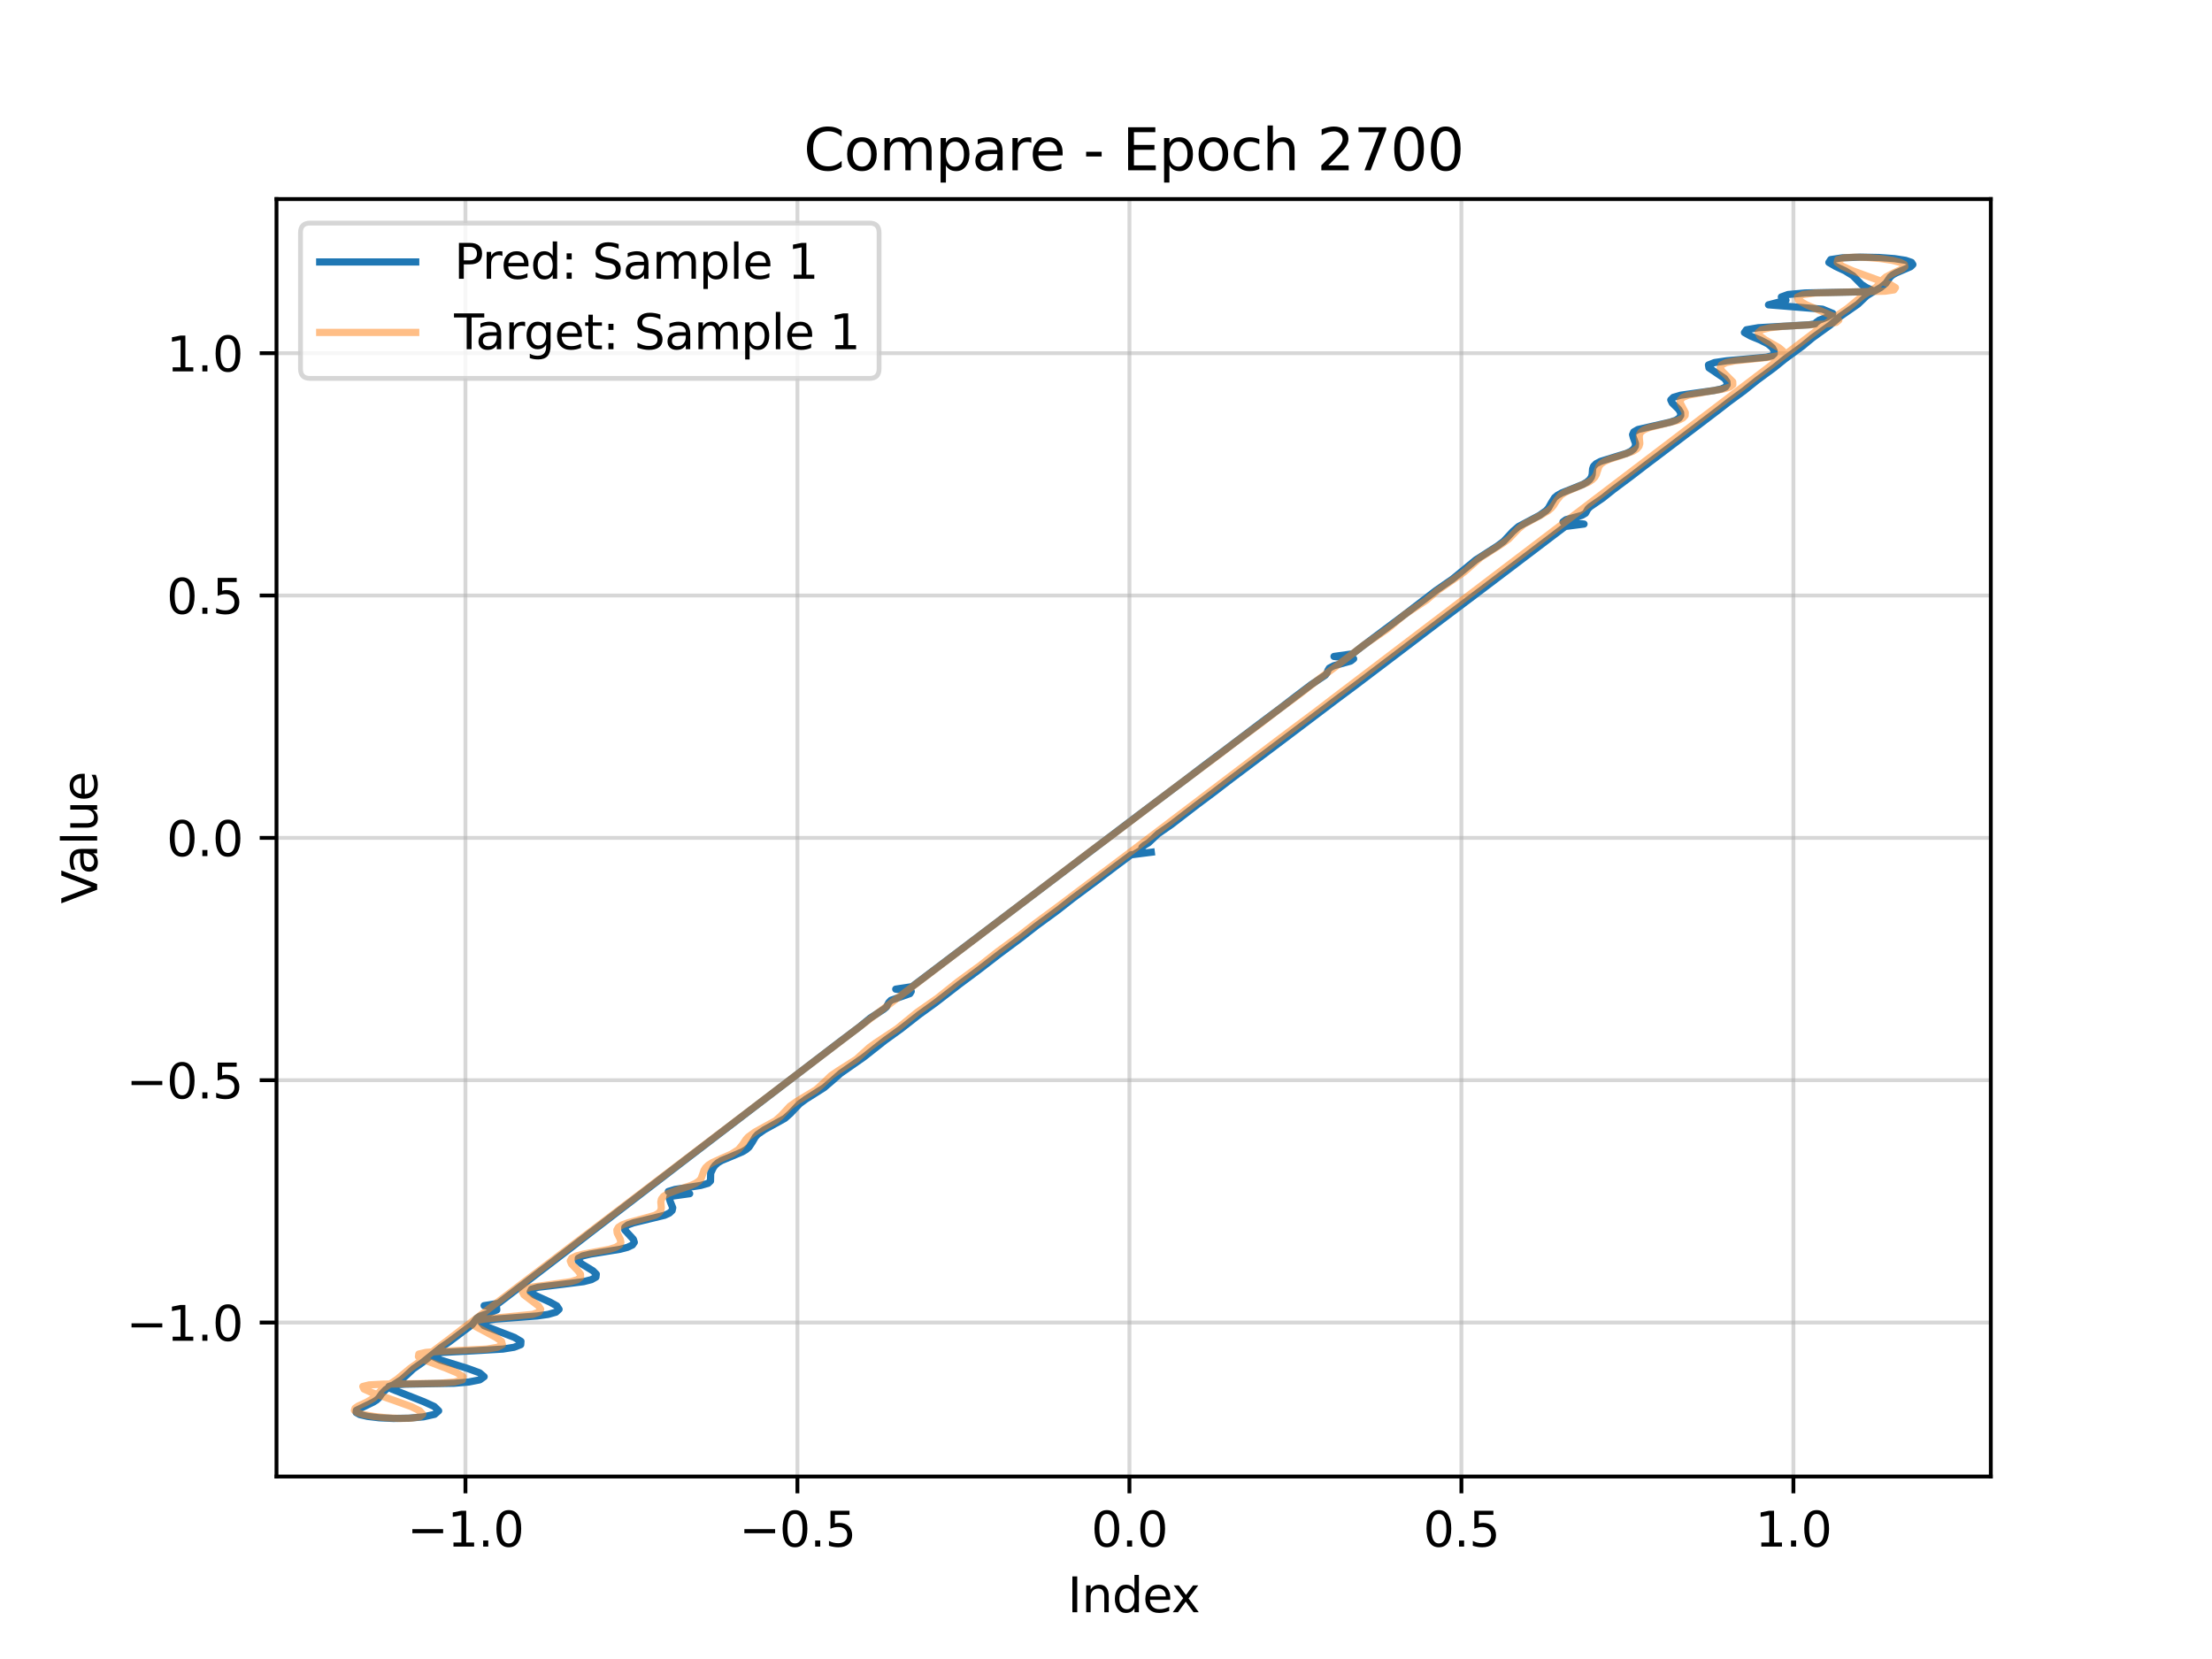 <?xml version="1.0" encoding="utf-8" standalone="no"?>
<!DOCTYPE svg PUBLIC "-//W3C//DTD SVG 1.1//EN"
  "http://www.w3.org/Graphics/SVG/1.1/DTD/svg11.dtd">
<svg xmlns:xlink="http://www.w3.org/1999/xlink" width="460.8pt" height="345.6pt" viewBox="0 0 460.8 345.6" xmlns="http://www.w3.org/2000/svg" version="1.1">
 <defs>
  <style type="text/css">*{stroke-linejoin: round; stroke-linecap: butt}</style>
 </defs>
 <g id="figure_1">
  <g id="patch_1">
   <path d="M 0 345.6 
L 460.8 345.6 
L 460.8 0 
L 0 0 
z
" style="fill: #ffffff"/>
  </g>
  <g id="axes_1">
   <g id="patch_2">
    <path d="M 57.6 307.584 
L 414.72 307.584 
L 414.72 41.472 
L 57.6 41.472 
z
" style="fill: #ffffff"/>
   </g>
   <g id="matplotlib.axis_1">
    <g id="xtick_1">
     <g id="line2d_1">
      <path d="M 96.96 307.584 
L 96.96 41.472 
" clip-path="url(#pd90589e536)" style="fill: none; stroke: #b0b0b0; stroke-opacity: 0.5; stroke-width: 0.8; stroke-linecap: square"/>
     </g>
     <g id="line2d_2">
      <defs>
       <path id="mbfad180fe3" d="M 0 0 
L 0 3.5 
" style="stroke: #000000; stroke-width: 0.8"/>
      </defs>
      <g>
       <use xlink:href="#mbfad180fe3" x="96.96" y="307.584" style="stroke: #000000; stroke-width: 0.8"/>
      </g>
     </g>
     <g id="text_1">
      <!-- −1.0 -->
      <g transform="translate(84.819 322.182) scale(0.1 -0.1)">
       <defs>
        <path id="DejaVuSans-2212" d="M 678 2272 
L 4684 2272 
L 4684 1741 
L 678 1741 
L 678 2272 
z
" transform="scale(0.016)"/>
        <path id="DejaVuSans-31" d="M 794 531 
L 1825 531 
L 1825 4091 
L 703 3866 
L 703 4441 
L 1819 4666 
L 2450 4666 
L 2450 531 
L 3481 531 
L 3481 0 
L 794 0 
L 794 531 
z
" transform="scale(0.016)"/>
        <path id="DejaVuSans-2e" d="M 684 794 
L 1344 794 
L 1344 0 
L 684 0 
L 684 794 
z
" transform="scale(0.016)"/>
        <path id="DejaVuSans-30" d="M 2034 4250 
Q 1547 4250 1301 3770 
Q 1056 3291 1056 2328 
Q 1056 1369 1301 889 
Q 1547 409 2034 409 
Q 2525 409 2770 889 
Q 3016 1369 3016 2328 
Q 3016 3291 2770 3770 
Q 2525 4250 2034 4250 
z
M 2034 4750 
Q 2819 4750 3233 4129 
Q 3647 3509 3647 2328 
Q 3647 1150 3233 529 
Q 2819 -91 2034 -91 
Q 1250 -91 836 529 
Q 422 1150 422 2328 
Q 422 3509 836 4129 
Q 1250 4750 2034 4750 
z
" transform="scale(0.016)"/>
       </defs>
       <use xlink:href="#DejaVuSans-2212"/>
       <use xlink:href="#DejaVuSans-31" transform="translate(83.789 0)"/>
       <use xlink:href="#DejaVuSans-2e" transform="translate(147.412 0)"/>
       <use xlink:href="#DejaVuSans-30" transform="translate(179.199 0)"/>
      </g>
     </g>
    </g>
    <g id="xtick_2">
     <g id="line2d_3">
      <path d="M 166.119 307.584 
L 166.119 41.472 
" clip-path="url(#pd90589e536)" style="fill: none; stroke: #b0b0b0; stroke-opacity: 0.5; stroke-width: 0.8; stroke-linecap: square"/>
     </g>
     <g id="line2d_4">
      <g>
       <use xlink:href="#mbfad180fe3" x="166.119" y="307.584" style="stroke: #000000; stroke-width: 0.8"/>
      </g>
     </g>
     <g id="text_2">
      <!-- −0.5 -->
      <g transform="translate(153.978 322.182) scale(0.1 -0.1)">
       <defs>
        <path id="DejaVuSans-35" d="M 691 4666 
L 3169 4666 
L 3169 4134 
L 1269 4134 
L 1269 2991 
Q 1406 3038 1543 3061 
Q 1681 3084 1819 3084 
Q 2600 3084 3056 2656 
Q 3513 2228 3513 1497 
Q 3513 744 3044 326 
Q 2575 -91 1722 -91 
Q 1428 -91 1123 -41 
Q 819 9 494 109 
L 494 744 
Q 775 591 1075 516 
Q 1375 441 1709 441 
Q 2250 441 2565 725 
Q 2881 1009 2881 1497 
Q 2881 1984 2565 2268 
Q 2250 2553 1709 2553 
Q 1456 2553 1204 2497 
Q 953 2441 691 2322 
L 691 4666 
z
" transform="scale(0.016)"/>
       </defs>
       <use xlink:href="#DejaVuSans-2212"/>
       <use xlink:href="#DejaVuSans-30" transform="translate(83.789 0)"/>
       <use xlink:href="#DejaVuSans-2e" transform="translate(147.412 0)"/>
       <use xlink:href="#DejaVuSans-35" transform="translate(179.199 0)"/>
      </g>
     </g>
    </g>
    <g id="xtick_3">
     <g id="line2d_5">
      <path d="M 235.279 307.584 
L 235.279 41.472 
" clip-path="url(#pd90589e536)" style="fill: none; stroke: #b0b0b0; stroke-opacity: 0.5; stroke-width: 0.8; stroke-linecap: square"/>
     </g>
     <g id="line2d_6">
      <g>
       <use xlink:href="#mbfad180fe3" x="235.279" y="307.584" style="stroke: #000000; stroke-width: 0.8"/>
      </g>
     </g>
     <g id="text_3">
      <!-- 0.0 -->
      <g transform="translate(227.327 322.182) scale(0.1 -0.1)">
       <use xlink:href="#DejaVuSans-30"/>
       <use xlink:href="#DejaVuSans-2e" transform="translate(63.623 0)"/>
       <use xlink:href="#DejaVuSans-30" transform="translate(95.41 0)"/>
      </g>
     </g>
    </g>
    <g id="xtick_4">
     <g id="line2d_7">
      <path d="M 304.438 307.584 
L 304.438 41.472 
" clip-path="url(#pd90589e536)" style="fill: none; stroke: #b0b0b0; stroke-opacity: 0.5; stroke-width: 0.8; stroke-linecap: square"/>
     </g>
     <g id="line2d_8">
      <g>
       <use xlink:href="#mbfad180fe3" x="304.438" y="307.584" style="stroke: #000000; stroke-width: 0.8"/>
      </g>
     </g>
     <g id="text_4">
      <!-- 0.5 -->
      <g transform="translate(296.487 322.182) scale(0.1 -0.1)">
       <use xlink:href="#DejaVuSans-30"/>
       <use xlink:href="#DejaVuSans-2e" transform="translate(63.623 0)"/>
       <use xlink:href="#DejaVuSans-35" transform="translate(95.41 0)"/>
      </g>
     </g>
    </g>
    <g id="xtick_5">
     <g id="line2d_9">
      <path d="M 373.598 307.584 
L 373.598 41.472 
" clip-path="url(#pd90589e536)" style="fill: none; stroke: #b0b0b0; stroke-opacity: 0.5; stroke-width: 0.8; stroke-linecap: square"/>
     </g>
     <g id="line2d_10">
      <g>
       <use xlink:href="#mbfad180fe3" x="373.598" y="307.584" style="stroke: #000000; stroke-width: 0.8"/>
      </g>
     </g>
     <g id="text_5">
      <!-- 1.0 -->
      <g transform="translate(365.646 322.182) scale(0.1 -0.1)">
       <use xlink:href="#DejaVuSans-31"/>
       <use xlink:href="#DejaVuSans-2e" transform="translate(63.623 0)"/>
       <use xlink:href="#DejaVuSans-30" transform="translate(95.41 0)"/>
      </g>
     </g>
    </g>
    <g id="text_6">
     <!-- Index -->
     <g transform="translate(222.394 335.861) scale(0.1 -0.1)">
      <defs>
       <path id="DejaVuSans-49" d="M 628 4666 
L 1259 4666 
L 1259 0 
L 628 0 
L 628 4666 
z
" transform="scale(0.016)"/>
       <path id="DejaVuSans-6e" d="M 3513 2113 
L 3513 0 
L 2938 0 
L 2938 2094 
Q 2938 2591 2744 2837 
Q 2550 3084 2163 3084 
Q 1697 3084 1428 2787 
Q 1159 2491 1159 1978 
L 1159 0 
L 581 0 
L 581 3500 
L 1159 3500 
L 1159 2956 
Q 1366 3272 1645 3428 
Q 1925 3584 2291 3584 
Q 2894 3584 3203 3211 
Q 3513 2838 3513 2113 
z
" transform="scale(0.016)"/>
       <path id="DejaVuSans-64" d="M 2906 2969 
L 2906 4863 
L 3481 4863 
L 3481 0 
L 2906 0 
L 2906 525 
Q 2725 213 2448 61 
Q 2172 -91 1784 -91 
Q 1150 -91 751 415 
Q 353 922 353 1747 
Q 353 2572 751 3078 
Q 1150 3584 1784 3584 
Q 2172 3584 2448 3432 
Q 2725 3281 2906 2969 
z
M 947 1747 
Q 947 1113 1208 752 
Q 1469 391 1925 391 
Q 2381 391 2643 752 
Q 2906 1113 2906 1747 
Q 2906 2381 2643 2742 
Q 2381 3103 1925 3103 
Q 1469 3103 1208 2742 
Q 947 2381 947 1747 
z
" transform="scale(0.016)"/>
       <path id="DejaVuSans-65" d="M 3597 1894 
L 3597 1613 
L 953 1613 
Q 991 1019 1311 708 
Q 1631 397 2203 397 
Q 2534 397 2845 478 
Q 3156 559 3463 722 
L 3463 178 
Q 3153 47 2828 -22 
Q 2503 -91 2169 -91 
Q 1331 -91 842 396 
Q 353 884 353 1716 
Q 353 2575 817 3079 
Q 1281 3584 2069 3584 
Q 2775 3584 3186 3129 
Q 3597 2675 3597 1894 
z
M 3022 2063 
Q 3016 2534 2758 2815 
Q 2500 3097 2075 3097 
Q 1594 3097 1305 2825 
Q 1016 2553 972 2059 
L 3022 2063 
z
" transform="scale(0.016)"/>
       <path id="DejaVuSans-78" d="M 3513 3500 
L 2247 1797 
L 3578 0 
L 2900 0 
L 1881 1375 
L 863 0 
L 184 0 
L 1544 1831 
L 300 3500 
L 978 3500 
L 1906 2253 
L 2834 3500 
L 3513 3500 
z
" transform="scale(0.016)"/>
      </defs>
      <use xlink:href="#DejaVuSans-49"/>
      <use xlink:href="#DejaVuSans-6e" transform="translate(29.492 0)"/>
      <use xlink:href="#DejaVuSans-64" transform="translate(92.871 0)"/>
      <use xlink:href="#DejaVuSans-65" transform="translate(156.348 0)"/>
      <use xlink:href="#DejaVuSans-78" transform="translate(216.121 0)"/>
     </g>
    </g>
   </g>
   <g id="matplotlib.axis_2">
    <g id="ytick_1">
     <g id="line2d_11">
      <path d="M 57.6 275.51 
L 414.72 275.51 
" clip-path="url(#pd90589e536)" style="fill: none; stroke: #b0b0b0; stroke-opacity: 0.5; stroke-width: 0.8; stroke-linecap: square"/>
     </g>
     <g id="line2d_12">
      <defs>
       <path id="m1dcc0fe6fd" d="M 0 0 
L -3.5 0 
" style="stroke: #000000; stroke-width: 0.8"/>
      </defs>
      <g>
       <use xlink:href="#m1dcc0fe6fd" x="57.6" y="275.51" style="stroke: #000000; stroke-width: 0.8"/>
      </g>
     </g>
     <g id="text_7">
      <!-- −1.0 -->
      <g transform="translate(26.317 279.309) scale(0.1 -0.1)">
       <use xlink:href="#DejaVuSans-2212"/>
       <use xlink:href="#DejaVuSans-31" transform="translate(83.789 0)"/>
       <use xlink:href="#DejaVuSans-2e" transform="translate(147.412 0)"/>
       <use xlink:href="#DejaVuSans-30" transform="translate(179.199 0)"/>
      </g>
     </g>
    </g>
    <g id="ytick_2">
     <g id="line2d_13">
      <path d="M 57.6 225.026 
L 414.72 225.026 
" clip-path="url(#pd90589e536)" style="fill: none; stroke: #b0b0b0; stroke-opacity: 0.5; stroke-width: 0.8; stroke-linecap: square"/>
     </g>
     <g id="line2d_14">
      <g>
       <use xlink:href="#m1dcc0fe6fd" x="57.6" y="225.026" style="stroke: #000000; stroke-width: 0.8"/>
      </g>
     </g>
     <g id="text_8">
      <!-- −0.5 -->
      <g transform="translate(26.317 228.825) scale(0.1 -0.1)">
       <use xlink:href="#DejaVuSans-2212"/>
       <use xlink:href="#DejaVuSans-30" transform="translate(83.789 0)"/>
       <use xlink:href="#DejaVuSans-2e" transform="translate(147.412 0)"/>
       <use xlink:href="#DejaVuSans-35" transform="translate(179.199 0)"/>
      </g>
     </g>
    </g>
    <g id="ytick_3">
     <g id="line2d_15">
      <path d="M 57.6 174.541 
L 414.72 174.541 
" clip-path="url(#pd90589e536)" style="fill: none; stroke: #b0b0b0; stroke-opacity: 0.5; stroke-width: 0.8; stroke-linecap: square"/>
     </g>
     <g id="line2d_16">
      <g>
       <use xlink:href="#m1dcc0fe6fd" x="57.6" y="174.541" style="stroke: #000000; stroke-width: 0.8"/>
      </g>
     </g>
     <g id="text_9">
      <!-- 0.0 -->
      <g transform="translate(34.697 178.34) scale(0.1 -0.1)">
       <use xlink:href="#DejaVuSans-30"/>
       <use xlink:href="#DejaVuSans-2e" transform="translate(63.623 0)"/>
       <use xlink:href="#DejaVuSans-30" transform="translate(95.41 0)"/>
      </g>
     </g>
    </g>
    <g id="ytick_4">
     <g id="line2d_17">
      <path d="M 57.6 124.057 
L 414.72 124.057 
" clip-path="url(#pd90589e536)" style="fill: none; stroke: #b0b0b0; stroke-opacity: 0.5; stroke-width: 0.8; stroke-linecap: square"/>
     </g>
     <g id="line2d_18">
      <g>
       <use xlink:href="#m1dcc0fe6fd" x="57.6" y="124.057" style="stroke: #000000; stroke-width: 0.8"/>
      </g>
     </g>
     <g id="text_10">
      <!-- 0.5 -->
      <g transform="translate(34.697 127.856) scale(0.1 -0.1)">
       <use xlink:href="#DejaVuSans-30"/>
       <use xlink:href="#DejaVuSans-2e" transform="translate(63.623 0)"/>
       <use xlink:href="#DejaVuSans-35" transform="translate(95.41 0)"/>
      </g>
     </g>
    </g>
    <g id="ytick_5">
     <g id="line2d_19">
      <path d="M 57.6 73.572 
L 414.72 73.572 
" clip-path="url(#pd90589e536)" style="fill: none; stroke: #b0b0b0; stroke-opacity: 0.5; stroke-width: 0.8; stroke-linecap: square"/>
     </g>
     <g id="line2d_20">
      <g>
       <use xlink:href="#m1dcc0fe6fd" x="57.6" y="73.572" style="stroke: #000000; stroke-width: 0.8"/>
      </g>
     </g>
     <g id="text_11">
      <!-- 1.0 -->
      <g transform="translate(34.697 77.371) scale(0.1 -0.1)">
       <use xlink:href="#DejaVuSans-31"/>
       <use xlink:href="#DejaVuSans-2e" transform="translate(63.623 0)"/>
       <use xlink:href="#DejaVuSans-30" transform="translate(95.41 0)"/>
      </g>
     </g>
    </g>
    <g id="text_12">
     <!-- Value -->
     <g transform="translate(20.238 188.259) rotate(-90) scale(0.1 -0.1)">
      <defs>
       <path id="DejaVuSans-56" d="M 1831 0 
L 50 4666 
L 709 4666 
L 2188 738 
L 3669 4666 
L 4325 4666 
L 2547 0 
L 1831 0 
z
" transform="scale(0.016)"/>
       <path id="DejaVuSans-61" d="M 2194 1759 
Q 1497 1759 1228 1600 
Q 959 1441 959 1056 
Q 959 750 1161 570 
Q 1363 391 1709 391 
Q 2188 391 2477 730 
Q 2766 1069 2766 1631 
L 2766 1759 
L 2194 1759 
z
M 3341 1997 
L 3341 0 
L 2766 0 
L 2766 531 
Q 2569 213 2275 61 
Q 1981 -91 1556 -91 
Q 1019 -91 701 211 
Q 384 513 384 1019 
Q 384 1609 779 1909 
Q 1175 2209 1959 2209 
L 2766 2209 
L 2766 2266 
Q 2766 2663 2505 2880 
Q 2244 3097 1772 3097 
Q 1472 3097 1187 3025 
Q 903 2953 641 2809 
L 641 3341 
Q 956 3463 1253 3523 
Q 1550 3584 1831 3584 
Q 2591 3584 2966 3190 
Q 3341 2797 3341 1997 
z
" transform="scale(0.016)"/>
       <path id="DejaVuSans-6c" d="M 603 4863 
L 1178 4863 
L 1178 0 
L 603 0 
L 603 4863 
z
" transform="scale(0.016)"/>
       <path id="DejaVuSans-75" d="M 544 1381 
L 544 3500 
L 1119 3500 
L 1119 1403 
Q 1119 906 1312 657 
Q 1506 409 1894 409 
Q 2359 409 2629 706 
Q 2900 1003 2900 1516 
L 2900 3500 
L 3475 3500 
L 3475 0 
L 2900 0 
L 2900 538 
Q 2691 219 2414 64 
Q 2138 -91 1772 -91 
Q 1169 -91 856 284 
Q 544 659 544 1381 
z
M 1991 3584 
L 1991 3584 
z
" transform="scale(0.016)"/>
      </defs>
      <use xlink:href="#DejaVuSans-56"/>
      <use xlink:href="#DejaVuSans-61" transform="translate(60.658 0)"/>
      <use xlink:href="#DejaVuSans-6c" transform="translate(121.938 0)"/>
      <use xlink:href="#DejaVuSans-75" transform="translate(149.721 0)"/>
      <use xlink:href="#DejaVuSans-65" transform="translate(213.1 0)"/>
     </g>
    </g>
   </g>
   <g id="line2d_21">
    <path d="M 237.08 177.477 
L 237.885 177 
L 237.885 176.522 
L 238.453 176.045 
L 239.258 175.569 
L 241.274 173.672 
L 244.015 171.781 
L 249.548 167.523 
L 252.71 165.168 
L 256.382 162.345 
L 260.744 159.067 
L 268.19 153.46 
L 278.687 145.519 
L 282.44 142.725 
L 290.416 136.679 
L 299.527 129.752 
L 308.657 122.874 
L 313.478 119.22 
L 321.28 113.301 
L 325.453 110.128 
L 326.065 109.676 
L 329.982 109.167 
L 325.601 108.714 
L 326.22 108.261 
L 329.529 107.358 
L 330.292 106.907 
L 330.796 106.007 
L 331.264 105.557 
L 333.895 103.755 
L 336.144 101.958 
L 339.754 99.267 
L 342.66 97.029 
L 346.213 94.347 
L 349.156 92.116 
L 352.092 89.885 
L 355.024 87.659 
L 357.956 85.43 
L 360.242 83.651 
L 363.277 81.43 
L 366.053 79.206 
L 369.657 76.549 
L 371.843 74.777 
L 375.456 72.133 
L 377.588 70.369 
L 381.239 67.737 
L 383.269 65.981 
L 387.038 63.364 
L 388.876 61.611 
L 390.273 60.755 
L 391.789 59.891 
L 392.863 59.007 
L 393.775 57.684 
L 394.282 57.258 
L 395.039 56.839 
L 398.03 55.554 
L 398.487 55.104 
L 398.2 54.655 
L 396.965 54.234 
L 394.676 53.88 
L 391.415 53.641 
L 387.534 53.568 
L 383.823 53.704 
L 381.38 54.074 
L 380.985 54.677 
L 382.357 55.48 
L 384.366 56.423 
L 385.982 57.425 
L 387.772 59.247 
L 388.82 59.922 
L 389.867 60.389 
L 390 60.658 
L 388.422 60.777 
L 376.03 61.031 
L 372.491 61.349 
L 371.089 61.858 
L 372.048 62.553 
L 368.41 63.499 
L 379.658 64.407 
L 381.798 65.29 
L 380.592 66.074 
L 378.973 66.704 
L 378.339 67.162 
L 378.115 67.462 
L 376.926 67.652 
L 366.28 68.27 
L 363.812 68.698 
L 363.396 69.282 
L 364.684 70.002 
L 366.648 70.81 
L 368.291 71.642 
L 369.226 72.432 
L 369.591 73.124 
L 369.609 73.683 
L 369.186 74.105 
L 367.972 74.412 
L 362.802 74.88 
L 359.675 75.157 
L 357.167 75.53 
L 355.903 76.023 
L 356.01 76.633 
L 359.268 78.837 
L 359.75 79.532 
L 359.803 80.136 
L 359.459 80.634 
L 358.58 81.033 
L 357.019 81.359 
L 350.113 82.328 
L 348.601 82.775 
L 348.055 83.313 
L 348.34 83.931 
L 349.712 85.287 
L 350.1 85.95 
L 350.131 86.558 
L 349.802 87.092 
L 349.086 87.551 
L 347.914 87.948 
L 341.188 89.482 
L 340.342 89.979 
L 340.096 90.536 
L 340.252 91.139 
L 340.715 92.384 
L 340.67 92.975 
L 340.349 93.52 
L 339.733 94.012 
L 338.803 94.457 
L 336.139 95.27 
L 333.412 96.12 
L 332.492 96.6 
L 331.969 97.122 
L 331.767 97.679 
L 331.682 98.836 
L 331.51 99.402 
L 331.144 99.941 
L 330.553 100.445 
L 329.735 100.917 
L 327.554 101.8 
L 325.313 102.694 
L 324.457 103.173 
L 323.851 103.678 
L 323.176 104.751 
L 322.571 105.839 
L 322.107 106.364 
L 320.734 107.354 
L 316.323 109.695 
L 315.164 110.702 
L 313.236 112.773 
L 311.912 113.764 
L 307.432 116.642 
L 302.598 120.615 
L 299.12 123.026 
L 293.388 127.429 
L 290.172 129.86 
L 286.907 132.295 
L 283.658 134.737 
L 281.782 136.203 
L 277.898 136.75 
L 281.987 137.236 
L 281.365 137.72 
L 277.85 138.692 
L 276.928 139.18 
L 276.622 139.669 
L 276.456 140.159 
L 276.078 140.65 
L 274.622 141.629 
L 273.169 142.602 
L 269.972 145.019 
L 266.814 147.449 
L 262.316 150.82 
L 258.495 153.711 
L 254.689 156.589 
L 250.85 159.464 
L 247.078 162.336 
L 242.64 165.675 
L 236.956 169.954 
L 210.869 189.717 
L 197.972 199.493 
L 189.995 205.537 
L 186.599 206.058 
L 189.828 206.522 
L 189.556 206.987 
L 185.605 208.38 
L 185.154 208.844 
L 184.658 209.771 
L 184.107 210.233 
L 181.288 212.081 
L 179.022 213.928 
L 174.761 217.148 
L 143.264 241.237 
L 122.899 256.869 
L 118.883 259.98 
L 103.851 271.494 
L 100.849 271.991 
L 103.453 272.434 
L 103.494 272.877 
L 102.438 273.319 
L 99.937 274.199 
L 99.311 274.638 
L 98.354 275.952 
L 94.835 278.592 
L 93.685 279.463 
L 91.793 280.773 
L 88 283.828 
L 86.127 285.132 
L 84.718 286.449 
L 83.739 287.317 
L 82.431 288.173 
L 80.359 289.471 
L 79.506 290.355 
L 78.9 291.231 
L 78.447 291.658 
L 77.774 292.078 
L 74.236 293.8 
L 74.19 294.25 
L 74.948 294.683 
L 76.588 295.064 
L 79.006 295.35 
L 81.972 295.488 
L 85.175 295.433 
L 88.233 295.151 
L 90.538 294.633 
L 91.38 293.898 
L 90.468 292.998 
L 88.29 292.006 
L 81.6 289.366 
L 81.016 288.828 
L 81.972 288.5 
L 84.351 288.346 
L 94.573 288.159 
L 97.642 287.901 
L 99.95 287.449 
L 100.858 286.796 
L 99.899 285.979 
L 97.399 285.066 
L 91.713 283.297 
L 90.208 282.595 
L 90.286 282.075 
L 92.053 281.734 
L 98.522 281.402 
L 104.783 281.034 
L 107.088 280.662 
L 108.474 280.121 
L 108.524 279.421 
L 107.158 278.605 
L 100.828 276.158 
L 100.277 275.553 
L 101.137 275.102 
L 103.263 274.788 
L 111.926 274.138 
L 114.207 273.809 
L 115.812 273.349 
L 116.464 272.752 
L 115.99 272.04 
L 114.587 271.26 
L 111.251 269.731 
L 110.453 269.087 
L 110.717 268.565 
L 112.085 268.161 
L 116.859 267.587 
L 121.56 266.993 
L 123.206 266.575 
L 124.14 266.05 
L 124.221 265.425 
L 123.518 264.729 
L 121.18 263.299 
L 120.451 262.654 
L 120.472 262.096 
L 121.36 261.632 
L 122.986 261.249 
L 129.161 260.249 
L 130.72 259.841 
L 131.743 259.355 
L 132.14 258.792 
L 131.94 258.166 
L 130.151 256.228 
L 130.16 255.662 
L 130.786 255.165 
L 131.993 254.73 
L 138.44 253.169 
L 139.455 252.698 
L 140.018 252.172 
L 140.144 251.597 
L 139.654 250.384 
L 139.468 249.792 
L 139.59 249.237 
L 143.672 248.667 
L 139.218 248.207 
L 140.621 247.779 
L 145.988 246.947 
L 147.508 246.505 
L 148.013 246.028 
L 148.045 244.403 
L 148.57 243.275 
L 148.966 242.741 
L 149.528 242.235 
L 150.325 241.759 
L 152.49 240.859 
L 154.641 239.951 
L 155.442 239.47 
L 156.027 238.967 
L 156.724 237.91 
L 157.348 236.841 
L 157.822 236.322 
L 159.236 235.337 
L 163.499 232.979 
L 164.631 231.978 
L 166.577 229.935 
L 167.916 228.953 
L 171.701 226.56 
L 173.433 225.074 
L 175.123 223.582 
L 177.214 222.124 
L 179.991 220.187 
L 184.335 216.753 
L 187.715 214.313 
L 191.473 211.372 
L 194.851 208.932 
L 199.912 205.02 
L 203.824 202.104 
L 208.228 198.708 
L 212.767 195.329 
L 215.851 192.916 
L 220.433 189.557 
L 223.495 187.148 
L 228.648 183.321 
L 232.42 180.451 
L 235.613 178.073 
L 239.837 177.536 
L 239.837 177.536 
" clip-path="url(#pd90589e536)" style="fill: none; stroke: #1f77b4; stroke-width: 1.5; stroke-linecap: square"/>
   </g>
   <g id="line2d_22">
    <path d="M 235.511 177.477 
L 265.915 154.394 
L 270.269 151.122 
L 274.015 148.323 
L 278.295 145.052 
L 381.113 66.854 
L 382.964 65.548 
L 384.853 64.246 
L 388.021 61.611 
L 390.76 59.891 
L 391.641 59.007 
L 392.38 58.119 
L 392.908 57.684 
L 394.518 56.839 
L 396.329 55.993 
L 396.821 55.554 
L 396.72 55.104 
L 395.858 54.655 
L 394.193 54.234 
L 391.847 53.88 
L 389.111 53.641 
L 386.399 53.568 
L 384.176 53.704 
L 382.86 54.074 
L 382.723 54.677 
L 383.82 55.48 
L 385.955 56.423 
L 393.731 59.247 
L 394.855 59.922 
L 394.545 60.389 
L 392.737 60.658 
L 385.78 60.82 
L 378.161 61.031 
L 375.619 61.349 
L 374.435 61.858 
L 374.661 62.553 
L 376.305 63.499 
L 382.379 66.074 
L 383.053 66.704 
L 382.479 67.162 
L 380.678 67.462 
L 374.648 67.802 
L 371.411 67.986 
L 368.715 68.27 
L 366.94 68.698 
L 366.26 69.282 
L 366.616 70.002 
L 367.742 70.81 
L 370.584 72.432 
L 371.407 73.124 
L 371.397 73.683 
L 370.451 74.105 
L 368.666 74.412 
L 361.422 75.157 
L 359.629 75.53 
L 358.59 76.023 
L 358.342 76.633 
L 358.75 77.337 
L 360.957 79.532 
L 360.98 80.136 
L 360.334 80.634 
L 359.04 81.033 
L 355.245 81.654 
L 351.674 82.328 
L 350.565 82.775 
L 350.033 83.313 
L 350.014 83.931 
L 351.077 85.95 
L 351.041 86.558 
L 350.546 87.092 
L 349.578 87.551 
L 346.642 88.309 
L 343.626 89.048 
L 342.535 89.482 
L 341.841 89.979 
L 341.525 90.536 
L 341.486 91.139 
L 341.603 92.384 
L 341.431 92.975 
L 340.953 93.52 
L 340.142 94.012 
L 337.764 94.869 
L 335.242 95.681 
L 334.256 96.12 
L 333.546 96.6 
L 333.107 97.122 
L 332.723 98.256 
L 332.542 98.836 
L 332.215 99.402 
L 331.671 99.941 
L 330.892 100.445 
L 328.82 101.364 
L 326.686 102.239 
L 325.822 102.694 
L 325.151 103.173 
L 324.292 104.207 
L 323.614 105.298 
L 323.15 105.839 
L 322.54 106.364 
L 320.913 107.354 
L 317.457 109.213 
L 316.291 110.192 
L 314.304 112.262 
L 312.91 113.274 
L 308.417 116.152 
L 305.025 119.147 
L 299.456 123.026 
L 297.181 124.993 
L 294.978 126.46 
L 292.777 127.913 
L 291.001 129.372 
L 289.272 130.835 
L 287.166 132.295 
L 284.294 134.247 
L 277.829 139.18 
L 275.166 141.14 
L 270.828 144.535 
L 266.229 147.934 
L 262.494 150.82 
L 258.55 153.711 
L 254.155 157.065 
L 249.649 160.426 
L 243.904 164.718 
L 231.996 173.752 
L 227.545 177.054 
L 207.195 192.514 
L 95.755 277.274 
L 93.484 279.028 
L 90.584 281.212 
L 88.381 282.963 
L 85.351 285.132 
L 82.744 287.317 
L 79.539 289.471 
L 77.881 291.231 
L 76.422 292.078 
L 74.605 292.92 
L 73.972 293.354 
L 73.833 293.8 
L 74.389 294.25 
L 75.741 294.683 
L 77.837 295.064 
L 80.46 295.35 
L 83.24 295.488 
L 85.72 295.433 
L 87.448 295.151 
L 88.071 294.633 
L 87.432 293.898 
L 85.623 292.998 
L 80.054 291.014 
L 77.467 290.109 
L 75.826 289.366 
L 75.576 288.828 
L 76.898 288.5 
L 79.671 288.346 
L 91.655 288.159 
L 94.676 287.901 
L 96.328 287.449 
L 96.453 286.796 
L 95.207 285.979 
L 93.026 285.066 
L 88.383 283.297 
L 87.167 282.595 
L 87.248 282.075 
L 88.716 281.734 
L 91.367 281.532 
L 101.433 281.034 
L 103.64 280.662 
L 104.66 280.121 
L 104.478 279.421 
L 103.332 278.605 
L 98.758 276.158 
L 98.431 275.553 
L 99.158 275.102 
L 100.887 274.788 
L 110.965 273.809 
L 112.262 273.349 
L 112.632 272.752 
L 112.183 272.04 
L 109.137 269.731 
L 108.815 269.087 
L 109.271 268.565 
L 110.53 268.161 
L 114.711 267.587 
L 118.943 266.993 
L 120.302 266.575 
L 120.949 266.05 
L 120.923 265.425 
L 120.405 264.729 
L 119.047 263.299 
L 118.8 262.654 
L 119.12 262.096 
L 120.059 261.632 
L 121.534 261.249 
L 126.959 260.249 
L 128.269 259.841 
L 129.061 259.355 
L 129.336 258.792 
L 129.208 258.166 
L 128.566 256.851 
L 128.502 256.228 
L 128.833 255.662 
L 129.619 255.165 
L 130.814 254.73 
L 136.457 253.169 
L 137.249 252.698 
L 137.658 252.172 
L 137.762 251.597 
L 137.661 250.384 
L 137.79 249.792 
L 138.208 249.237 
L 139.076 248.667 
L 141.425 247.779 
L 143.93 246.947 
L 144.911 246.505 
L 145.616 246.028 
L 146.054 245.514 
L 146.451 244.403 
L 146.644 243.834 
L 146.983 243.275 
L 147.534 242.741 
L 148.311 242.235 
L 150.337 241.303 
L 152.385 240.411 
L 153.846 239.47 
L 154.685 238.445 
L 155.397 237.372 
L 155.885 236.841 
L 157.284 235.821 
L 161.548 233.462 
L 162.66 232.484 
L 164.573 230.44 
L 165.983 229.44 
L 169.946 227.044 
L 171.062 226.069 
L 173.135 224.076 
L 174.572 223.092 
L 178.384 220.675 
L 180.002 219.204 
L 181.098 218.219 
L 182.448 217.24 
L 186.862 214.313 
L 191.058 210.886 
L 195.257 207.948 
L 199.529 204.536 
L 204.197 201.127 
L 207.863 198.228 
L 212.486 194.843 
L 215.565 192.438 
L 220.777 188.589 
L 224.564 185.718 
L 229.673 181.881 
L 235.432 177.536 
L 235.432 177.536 
" clip-path="url(#pd90589e536)" style="fill: none; stroke: #ff7f0e; stroke-opacity: 0.5; stroke-width: 1.5; stroke-linecap: square"/>
   </g>
   <g id="patch_3">
    <path d="M 57.6 307.584 
L 57.6 41.472 
" style="fill: none; stroke: #000000; stroke-width: 0.8; stroke-linejoin: miter; stroke-linecap: square"/>
   </g>
   <g id="patch_4">
    <path d="M 414.72 307.584 
L 414.72 41.472 
" style="fill: none; stroke: #000000; stroke-width: 0.8; stroke-linejoin: miter; stroke-linecap: square"/>
   </g>
   <g id="patch_5">
    <path d="M 57.6 307.584 
L 414.72 307.584 
" style="fill: none; stroke: #000000; stroke-width: 0.8; stroke-linejoin: miter; stroke-linecap: square"/>
   </g>
   <g id="patch_6">
    <path d="M 57.6 41.472 
L 414.72 41.472 
" style="fill: none; stroke: #000000; stroke-width: 0.8; stroke-linejoin: miter; stroke-linecap: square"/>
   </g>
   <g id="text_13">
    <!-- Compare - Epoch 2700 -->
    <g transform="translate(167.417 35.472) scale(0.12 -0.12)">
     <defs>
      <path id="DejaVuSans-43" d="M 4122 4306 
L 4122 3641 
Q 3803 3938 3442 4084 
Q 3081 4231 2675 4231 
Q 1875 4231 1450 3742 
Q 1025 3253 1025 2328 
Q 1025 1406 1450 917 
Q 1875 428 2675 428 
Q 3081 428 3442 575 
Q 3803 722 4122 1019 
L 4122 359 
Q 3791 134 3420 21 
Q 3050 -91 2638 -91 
Q 1578 -91 968 557 
Q 359 1206 359 2328 
Q 359 3453 968 4101 
Q 1578 4750 2638 4750 
Q 3056 4750 3426 4639 
Q 3797 4528 4122 4306 
z
" transform="scale(0.016)"/>
      <path id="DejaVuSans-6f" d="M 1959 3097 
Q 1497 3097 1228 2736 
Q 959 2375 959 1747 
Q 959 1119 1226 758 
Q 1494 397 1959 397 
Q 2419 397 2687 759 
Q 2956 1122 2956 1747 
Q 2956 2369 2687 2733 
Q 2419 3097 1959 3097 
z
M 1959 3584 
Q 2709 3584 3137 3096 
Q 3566 2609 3566 1747 
Q 3566 888 3137 398 
Q 2709 -91 1959 -91 
Q 1206 -91 779 398 
Q 353 888 353 1747 
Q 353 2609 779 3096 
Q 1206 3584 1959 3584 
z
" transform="scale(0.016)"/>
      <path id="DejaVuSans-6d" d="M 3328 2828 
Q 3544 3216 3844 3400 
Q 4144 3584 4550 3584 
Q 5097 3584 5394 3201 
Q 5691 2819 5691 2113 
L 5691 0 
L 5113 0 
L 5113 2094 
Q 5113 2597 4934 2840 
Q 4756 3084 4391 3084 
Q 3944 3084 3684 2787 
Q 3425 2491 3425 1978 
L 3425 0 
L 2847 0 
L 2847 2094 
Q 2847 2600 2669 2842 
Q 2491 3084 2119 3084 
Q 1678 3084 1418 2786 
Q 1159 2488 1159 1978 
L 1159 0 
L 581 0 
L 581 3500 
L 1159 3500 
L 1159 2956 
Q 1356 3278 1631 3431 
Q 1906 3584 2284 3584 
Q 2666 3584 2933 3390 
Q 3200 3197 3328 2828 
z
" transform="scale(0.016)"/>
      <path id="DejaVuSans-70" d="M 1159 525 
L 1159 -1331 
L 581 -1331 
L 581 3500 
L 1159 3500 
L 1159 2969 
Q 1341 3281 1617 3432 
Q 1894 3584 2278 3584 
Q 2916 3584 3314 3078 
Q 3713 2572 3713 1747 
Q 3713 922 3314 415 
Q 2916 -91 2278 -91 
Q 1894 -91 1617 61 
Q 1341 213 1159 525 
z
M 3116 1747 
Q 3116 2381 2855 2742 
Q 2594 3103 2138 3103 
Q 1681 3103 1420 2742 
Q 1159 2381 1159 1747 
Q 1159 1113 1420 752 
Q 1681 391 2138 391 
Q 2594 391 2855 752 
Q 3116 1113 3116 1747 
z
" transform="scale(0.016)"/>
      <path id="DejaVuSans-72" d="M 2631 2963 
Q 2534 3019 2420 3045 
Q 2306 3072 2169 3072 
Q 1681 3072 1420 2755 
Q 1159 2438 1159 1844 
L 1159 0 
L 581 0 
L 581 3500 
L 1159 3500 
L 1159 2956 
Q 1341 3275 1631 3429 
Q 1922 3584 2338 3584 
Q 2397 3584 2469 3576 
Q 2541 3569 2628 3553 
L 2631 2963 
z
" transform="scale(0.016)"/>
      <path id="DejaVuSans-20" transform="scale(0.016)"/>
      <path id="DejaVuSans-2d" d="M 313 2009 
L 1997 2009 
L 1997 1497 
L 313 1497 
L 313 2009 
z
" transform="scale(0.016)"/>
      <path id="DejaVuSans-45" d="M 628 4666 
L 3578 4666 
L 3578 4134 
L 1259 4134 
L 1259 2753 
L 3481 2753 
L 3481 2222 
L 1259 2222 
L 1259 531 
L 3634 531 
L 3634 0 
L 628 0 
L 628 4666 
z
" transform="scale(0.016)"/>
      <path id="DejaVuSans-63" d="M 3122 3366 
L 3122 2828 
Q 2878 2963 2633 3030 
Q 2388 3097 2138 3097 
Q 1578 3097 1268 2742 
Q 959 2388 959 1747 
Q 959 1106 1268 751 
Q 1578 397 2138 397 
Q 2388 397 2633 464 
Q 2878 531 3122 666 
L 3122 134 
Q 2881 22 2623 -34 
Q 2366 -91 2075 -91 
Q 1284 -91 818 406 
Q 353 903 353 1747 
Q 353 2603 823 3093 
Q 1294 3584 2113 3584 
Q 2378 3584 2631 3529 
Q 2884 3475 3122 3366 
z
" transform="scale(0.016)"/>
      <path id="DejaVuSans-68" d="M 3513 2113 
L 3513 0 
L 2938 0 
L 2938 2094 
Q 2938 2591 2744 2837 
Q 2550 3084 2163 3084 
Q 1697 3084 1428 2787 
Q 1159 2491 1159 1978 
L 1159 0 
L 581 0 
L 581 4863 
L 1159 4863 
L 1159 2956 
Q 1366 3272 1645 3428 
Q 1925 3584 2291 3584 
Q 2894 3584 3203 3211 
Q 3513 2838 3513 2113 
z
" transform="scale(0.016)"/>
      <path id="DejaVuSans-32" d="M 1228 531 
L 3431 531 
L 3431 0 
L 469 0 
L 469 531 
Q 828 903 1448 1529 
Q 2069 2156 2228 2338 
Q 2531 2678 2651 2914 
Q 2772 3150 2772 3378 
Q 2772 3750 2511 3984 
Q 2250 4219 1831 4219 
Q 1534 4219 1204 4116 
Q 875 4013 500 3803 
L 500 4441 
Q 881 4594 1212 4672 
Q 1544 4750 1819 4750 
Q 2544 4750 2975 4387 
Q 3406 4025 3406 3419 
Q 3406 3131 3298 2873 
Q 3191 2616 2906 2266 
Q 2828 2175 2409 1742 
Q 1991 1309 1228 531 
z
" transform="scale(0.016)"/>
      <path id="DejaVuSans-37" d="M 525 4666 
L 3525 4666 
L 3525 4397 
L 1831 0 
L 1172 0 
L 2766 4134 
L 525 4134 
L 525 4666 
z
" transform="scale(0.016)"/>
     </defs>
     <use xlink:href="#DejaVuSans-43"/>
     <use xlink:href="#DejaVuSans-6f" transform="translate(69.824 0)"/>
     <use xlink:href="#DejaVuSans-6d" transform="translate(131.006 0)"/>
     <use xlink:href="#DejaVuSans-70" transform="translate(228.418 0)"/>
     <use xlink:href="#DejaVuSans-61" transform="translate(291.895 0)"/>
     <use xlink:href="#DejaVuSans-72" transform="translate(353.174 0)"/>
     <use xlink:href="#DejaVuSans-65" transform="translate(392.037 0)"/>
     <use xlink:href="#DejaVuSans-20" transform="translate(453.561 0)"/>
     <use xlink:href="#DejaVuSans-2d" transform="translate(485.348 0)"/>
     <use xlink:href="#DejaVuSans-20" transform="translate(521.432 0)"/>
     <use xlink:href="#DejaVuSans-45" transform="translate(553.219 0)"/>
     <use xlink:href="#DejaVuSans-70" transform="translate(616.402 0)"/>
     <use xlink:href="#DejaVuSans-6f" transform="translate(679.879 0)"/>
     <use xlink:href="#DejaVuSans-63" transform="translate(741.061 0)"/>
     <use xlink:href="#DejaVuSans-68" transform="translate(796.041 0)"/>
     <use xlink:href="#DejaVuSans-20" transform="translate(859.42 0)"/>
     <use xlink:href="#DejaVuSans-32" transform="translate(891.207 0)"/>
     <use xlink:href="#DejaVuSans-37" transform="translate(954.83 0)"/>
     <use xlink:href="#DejaVuSans-30" transform="translate(1018.453 0)"/>
     <use xlink:href="#DejaVuSans-30" transform="translate(1082.076 0)"/>
    </g>
   </g>
   <g id="legend_1">
    <g id="patch_7">
     <path d="M 64.6 78.828 
L 181.128 78.828 
Q 183.128 78.828 183.128 76.828 
L 183.128 48.472 
Q 183.128 46.472 181.128 46.472 
L 64.6 46.472 
Q 62.6 46.472 62.6 48.472 
L 62.6 76.828 
Q 62.6 78.828 64.6 78.828 
z
" style="fill: #ffffff; opacity: 0.8; stroke: #cccccc; stroke-linejoin: miter"/>
    </g>
    <g id="line2d_23">
     <path d="M 66.6 54.57 
L 76.6 54.57 
L 86.6 54.57 
" style="fill: none; stroke: #1f77b4; stroke-width: 1.5; stroke-linecap: square"/>
    </g>
    <g id="text_14">
     <!-- Pred: Sample 1 -->
     <g transform="translate(94.6 58.07) scale(0.1 -0.1)">
      <defs>
       <path id="DejaVuSans-50" d="M 1259 4147 
L 1259 2394 
L 2053 2394 
Q 2494 2394 2734 2622 
Q 2975 2850 2975 3272 
Q 2975 3691 2734 3919 
Q 2494 4147 2053 4147 
L 1259 4147 
z
M 628 4666 
L 2053 4666 
Q 2838 4666 3239 4311 
Q 3641 3956 3641 3272 
Q 3641 2581 3239 2228 
Q 2838 1875 2053 1875 
L 1259 1875 
L 1259 0 
L 628 0 
L 628 4666 
z
" transform="scale(0.016)"/>
       <path id="DejaVuSans-3a" d="M 750 794 
L 1409 794 
L 1409 0 
L 750 0 
L 750 794 
z
M 750 3309 
L 1409 3309 
L 1409 2516 
L 750 2516 
L 750 3309 
z
" transform="scale(0.016)"/>
       <path id="DejaVuSans-53" d="M 3425 4513 
L 3425 3897 
Q 3066 4069 2747 4153 
Q 2428 4238 2131 4238 
Q 1616 4238 1336 4038 
Q 1056 3838 1056 3469 
Q 1056 3159 1242 3001 
Q 1428 2844 1947 2747 
L 2328 2669 
Q 3034 2534 3370 2195 
Q 3706 1856 3706 1288 
Q 3706 609 3251 259 
Q 2797 -91 1919 -91 
Q 1588 -91 1214 -16 
Q 841 59 441 206 
L 441 856 
Q 825 641 1194 531 
Q 1563 422 1919 422 
Q 2459 422 2753 634 
Q 3047 847 3047 1241 
Q 3047 1584 2836 1778 
Q 2625 1972 2144 2069 
L 1759 2144 
Q 1053 2284 737 2584 
Q 422 2884 422 3419 
Q 422 4038 858 4394 
Q 1294 4750 2059 4750 
Q 2388 4750 2728 4690 
Q 3069 4631 3425 4513 
z
" transform="scale(0.016)"/>
      </defs>
      <use xlink:href="#DejaVuSans-50"/>
      <use xlink:href="#DejaVuSans-72" transform="translate(58.553 0)"/>
      <use xlink:href="#DejaVuSans-65" transform="translate(97.416 0)"/>
      <use xlink:href="#DejaVuSans-64" transform="translate(158.939 0)"/>
      <use xlink:href="#DejaVuSans-3a" transform="translate(222.416 0)"/>
      <use xlink:href="#DejaVuSans-20" transform="translate(256.107 0)"/>
      <use xlink:href="#DejaVuSans-53" transform="translate(287.895 0)"/>
      <use xlink:href="#DejaVuSans-61" transform="translate(351.371 0)"/>
      <use xlink:href="#DejaVuSans-6d" transform="translate(412.65 0)"/>
      <use xlink:href="#DejaVuSans-70" transform="translate(510.062 0)"/>
      <use xlink:href="#DejaVuSans-6c" transform="translate(573.539 0)"/>
      <use xlink:href="#DejaVuSans-65" transform="translate(601.322 0)"/>
      <use xlink:href="#DejaVuSans-20" transform="translate(662.846 0)"/>
      <use xlink:href="#DejaVuSans-31" transform="translate(694.633 0)"/>
     </g>
    </g>
    <g id="line2d_24">
     <path d="M 66.6 69.249 
L 76.6 69.249 
L 86.6 69.249 
" style="fill: none; stroke: #ff7f0e; stroke-opacity: 0.5; stroke-width: 1.5; stroke-linecap: square"/>
    </g>
    <g id="text_15">
     <!-- Target: Sample 1 -->
     <g transform="translate(94.6 72.749) scale(0.1 -0.1)">
      <defs>
       <path id="DejaVuSans-54" d="M -19 4666 
L 3928 4666 
L 3928 4134 
L 2272 4134 
L 2272 0 
L 1638 0 
L 1638 4134 
L -19 4134 
L -19 4666 
z
" transform="scale(0.016)"/>
       <path id="DejaVuSans-67" d="M 2906 1791 
Q 2906 2416 2648 2759 
Q 2391 3103 1925 3103 
Q 1463 3103 1205 2759 
Q 947 2416 947 1791 
Q 947 1169 1205 825 
Q 1463 481 1925 481 
Q 2391 481 2648 825 
Q 2906 1169 2906 1791 
z
M 3481 434 
Q 3481 -459 3084 -895 
Q 2688 -1331 1869 -1331 
Q 1566 -1331 1297 -1286 
Q 1028 -1241 775 -1147 
L 775 -588 
Q 1028 -725 1275 -790 
Q 1522 -856 1778 -856 
Q 2344 -856 2625 -561 
Q 2906 -266 2906 331 
L 2906 616 
Q 2728 306 2450 153 
Q 2172 0 1784 0 
Q 1141 0 747 490 
Q 353 981 353 1791 
Q 353 2603 747 3093 
Q 1141 3584 1784 3584 
Q 2172 3584 2450 3431 
Q 2728 3278 2906 2969 
L 2906 3500 
L 3481 3500 
L 3481 434 
z
" transform="scale(0.016)"/>
       <path id="DejaVuSans-74" d="M 1172 4494 
L 1172 3500 
L 2356 3500 
L 2356 3053 
L 1172 3053 
L 1172 1153 
Q 1172 725 1289 603 
Q 1406 481 1766 481 
L 2356 481 
L 2356 0 
L 1766 0 
Q 1100 0 847 248 
Q 594 497 594 1153 
L 594 3053 
L 172 3053 
L 172 3500 
L 594 3500 
L 594 4494 
L 1172 4494 
z
" transform="scale(0.016)"/>
      </defs>
      <use xlink:href="#DejaVuSans-54"/>
      <use xlink:href="#DejaVuSans-61" transform="translate(44.584 0)"/>
      <use xlink:href="#DejaVuSans-72" transform="translate(105.863 0)"/>
      <use xlink:href="#DejaVuSans-67" transform="translate(145.227 0)"/>
      <use xlink:href="#DejaVuSans-65" transform="translate(208.703 0)"/>
      <use xlink:href="#DejaVuSans-74" transform="translate(270.227 0)"/>
      <use xlink:href="#DejaVuSans-3a" transform="translate(309.436 0)"/>
      <use xlink:href="#DejaVuSans-20" transform="translate(343.127 0)"/>
      <use xlink:href="#DejaVuSans-53" transform="translate(374.914 0)"/>
      <use xlink:href="#DejaVuSans-61" transform="translate(438.391 0)"/>
      <use xlink:href="#DejaVuSans-6d" transform="translate(499.67 0)"/>
      <use xlink:href="#DejaVuSans-70" transform="translate(597.082 0)"/>
      <use xlink:href="#DejaVuSans-6c" transform="translate(660.559 0)"/>
      <use xlink:href="#DejaVuSans-65" transform="translate(688.342 0)"/>
      <use xlink:href="#DejaVuSans-20" transform="translate(749.865 0)"/>
      <use xlink:href="#DejaVuSans-31" transform="translate(781.652 0)"/>
     </g>
    </g>
   </g>
  </g>
 </g>
 <defs>
  <clipPath id="pd90589e536">
   <rect x="57.6" y="41.472" width="357.12" height="266.112"/>
  </clipPath>
 </defs>
</svg>
